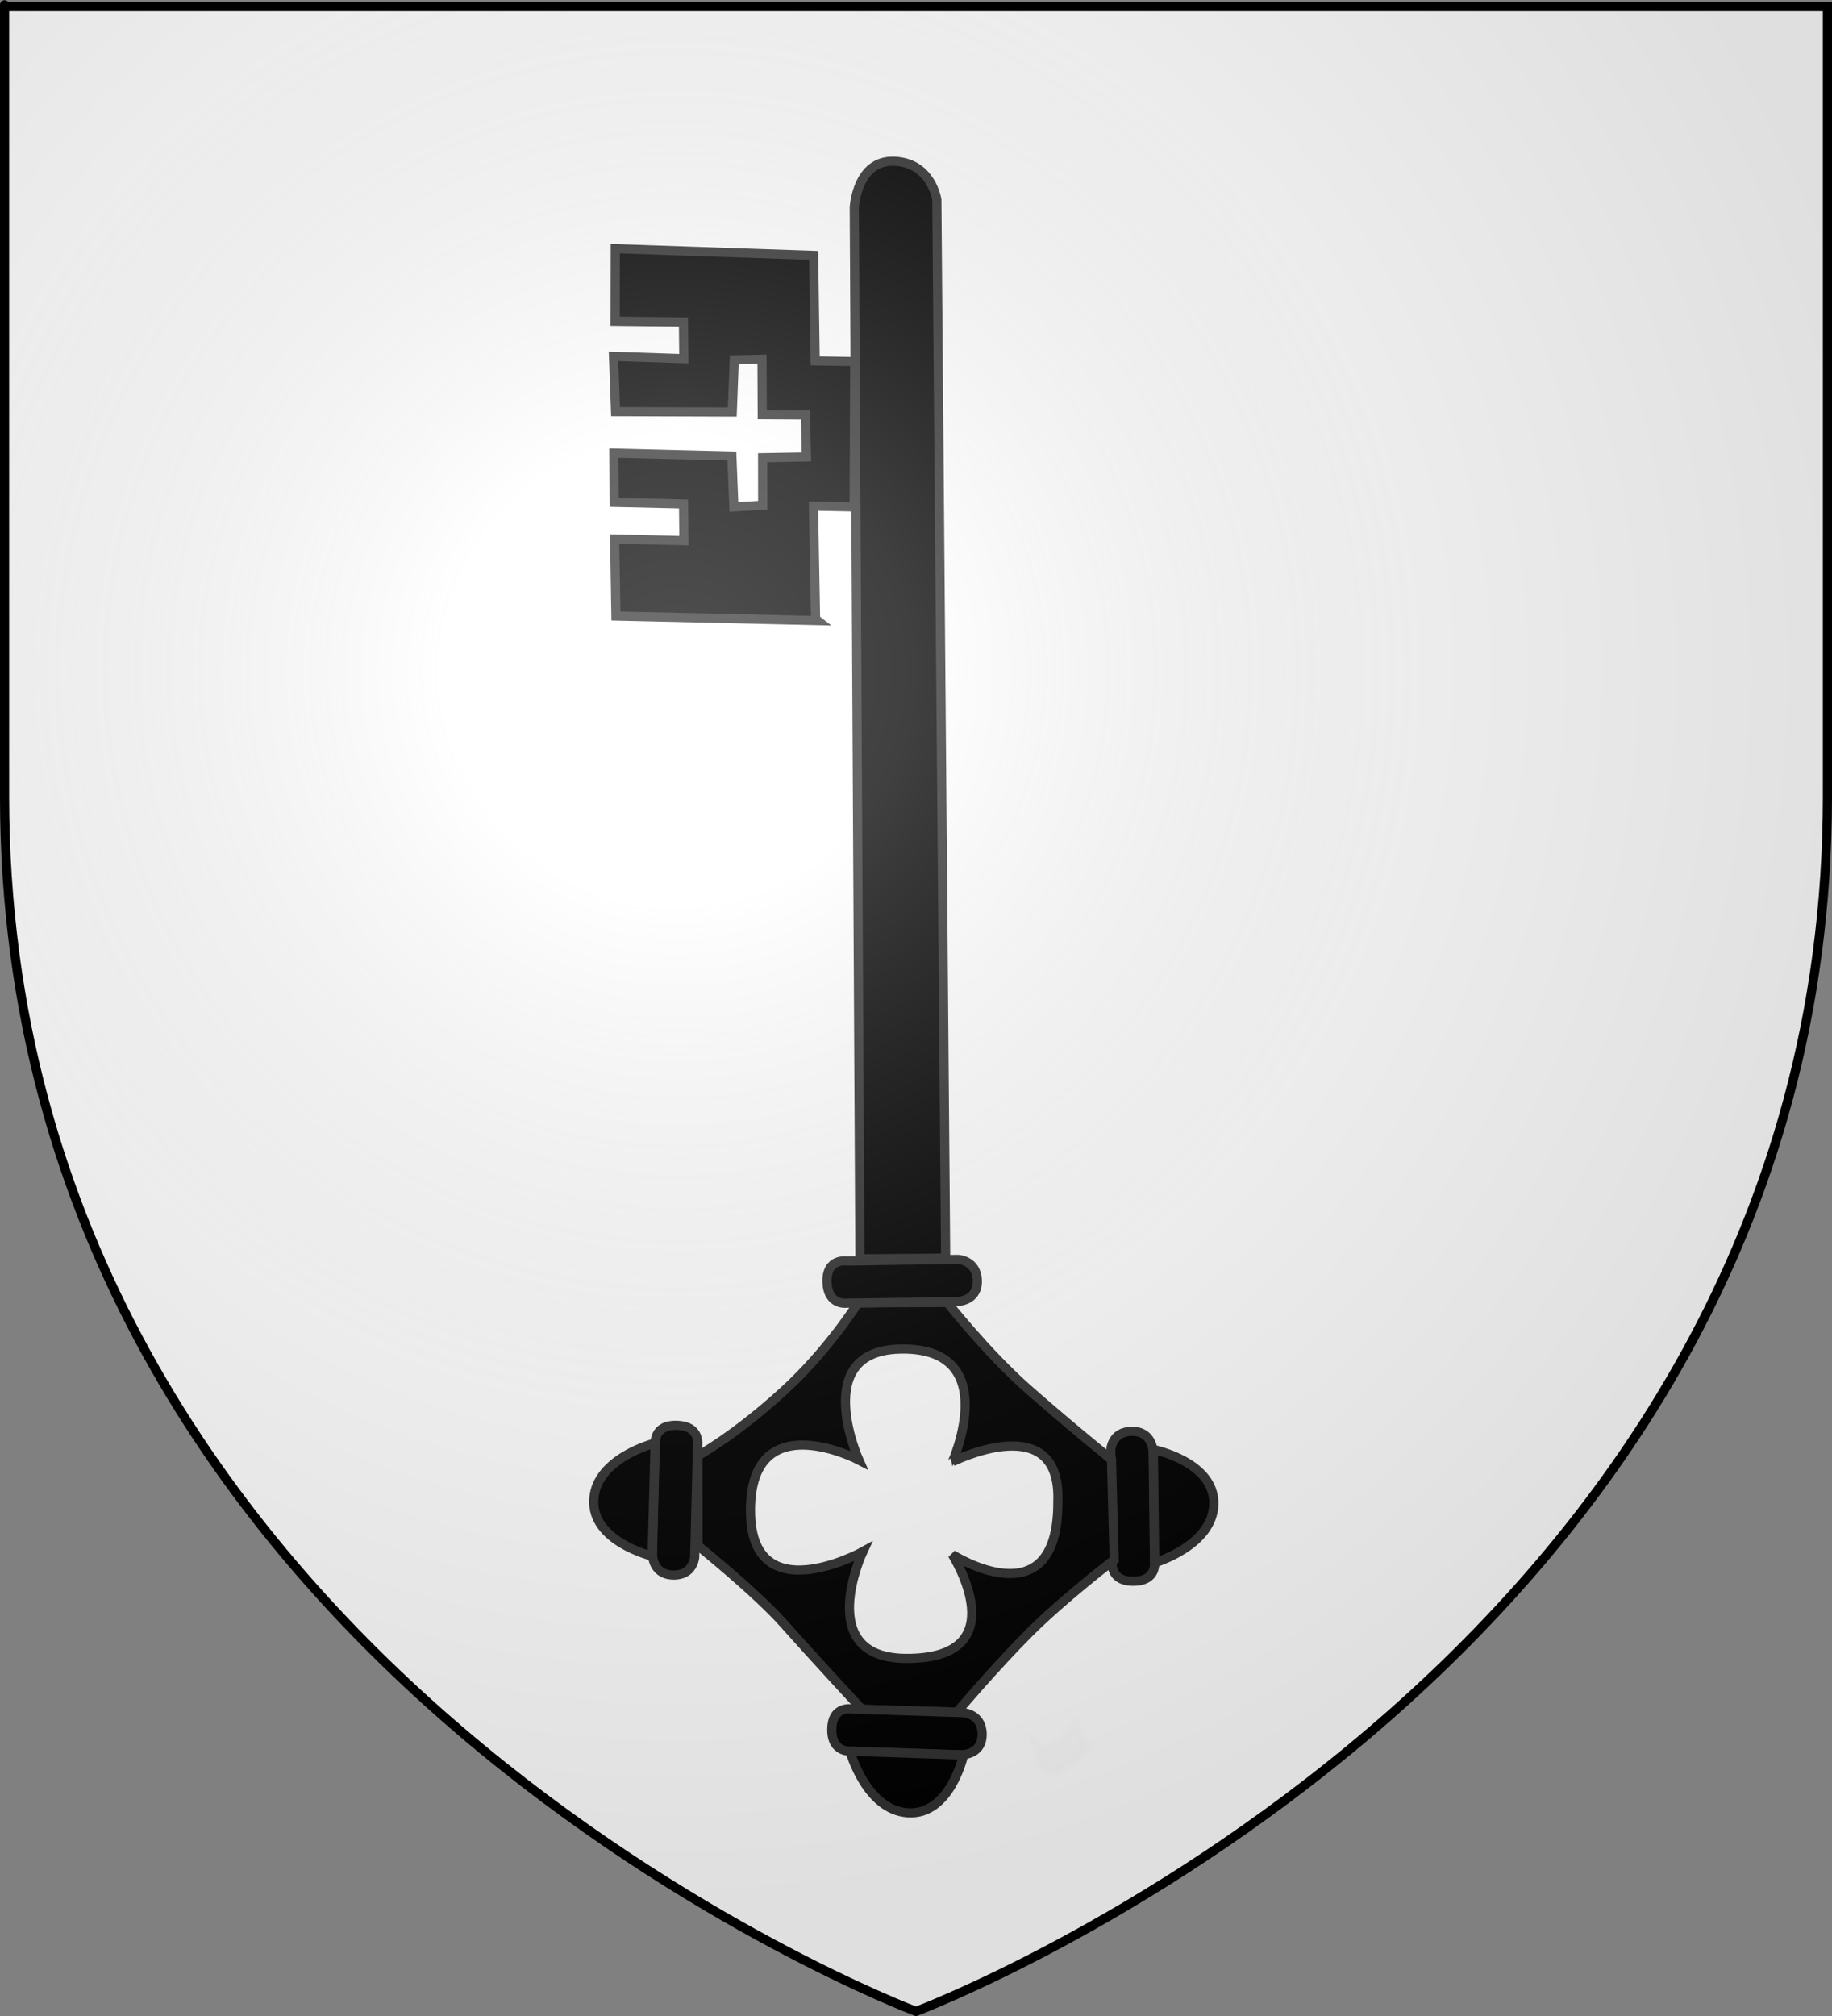 <?xml version="1.0" encoding="UTF-8" standalone="no"?>
<svg
   xmlns:dc="http://purl.org/dc/elements/1.1/"
   xmlns:cc="http://web.resource.org/cc/"
   xmlns:rdf="http://www.w3.org/1999/02/22-rdf-syntax-ns#"
   xmlns:svg="http://www.w3.org/2000/svg"
   xmlns="http://www.w3.org/2000/svg"
   xmlns:xlink="http://www.w3.org/1999/xlink"
   xmlns:sodipodi="http://sodipodi.sourceforge.net/DTD/sodipodi-0.dtd"
   xmlns:inkscape="http://www.inkscape.org/namespaces/inkscape"
   height="660"
   width="600"
   version="1.0"
   id="svg2"
   sodipodi:version="0.32"
   inkscape:version="0.44.1"
   sodipodi:docname="Neuwiller (68).svg"
   sodipodi:docbase="C:\Documents and Settings\Propriétaire\Mes documents\image blason\Blason du 68 à envoyer"
   inkscape:export-filename="/Users/olivier/Desktop/Blason Rouge/Blason_Vide_3D.png"
   inkscape:export-xdpi="144"
   inkscape:export-ydpi="144">
  <rect width="100%" height="100%" fill="#808080" stroke="none"/>
  <sodipodi:namedview
     inkscape:window-height="712"
     inkscape:window-width="1024"
     inkscape:pageshadow="2"
     inkscape:pageopacity="0.0"
     guidetolerance="10.0"
     gridtolerance="10.0"
     objecttolerance="10.0"
     borderopacity="1.0"
     bordercolor="#666666"
     pagecolor="#ffffff"
     id="base"
     showgrid="false"
     height="660px"
     inkscape:zoom="0.78484848"
     inkscape:cx="300"
     inkscape:cy="325.8973"
     inkscape:window-x="-4"
     inkscape:window-y="-4"
     inkscape:current-layer="layer2" />
  <desc
     id="desc4">Flag of Canton of Valais (Wallis)</desc>
  <defs
     id="defs6">
    <linearGradient
       id="linearGradient2893">
      <stop
         style="stop-color:white;stop-opacity:0.314;"
         offset="0"
         id="stop2895" />
      <stop
         id="stop2897"
         offset="0.19"
         style="stop-color:white;stop-opacity:0.251;" />
      <stop
         style="stop-color:#6b6b6b;stop-opacity:0.125;"
         offset="0.6"
         id="stop2901" />
      <stop
         style="stop-color:black;stop-opacity:0.125;"
         offset="1"
         id="stop2899" />
    </linearGradient>
    <linearGradient
       id="linearGradient2885">
      <stop
         id="stop2887"
         offset="0"
         style="stop-color:white;stop-opacity:1;" />
      <stop
         style="stop-color:white;stop-opacity:1;"
         offset="0.229"
         id="stop2891" />
      <stop
         id="stop2889"
         offset="1"
         style="stop-color:black;stop-opacity:1;" />
    </linearGradient>
    <linearGradient
       id="linearGradient2955">
      <stop
         id="stop2867"
         offset="0"
         style="stop-color:#fd0000;stop-opacity:1;" />
      <stop
         style="stop-color:#e77275;stop-opacity:0.659;"
         offset="0.5"
         id="stop2873" />
      <stop
         style="stop-color:black;stop-opacity:0.323;"
         offset="1"
         id="stop2959" />
    </linearGradient>
    <radialGradient
       inkscape:collect="always"
       xlink:href="#linearGradient2955"
       id="radialGradient2961"
       cx="225.524"
       cy="218.901"
       fx="225.524"
       fy="218.901"
       r="300"
       gradientTransform="matrix(-4.167939e-4,2.183,-1.884,-3.599562e-4,615.597,-289.121)"
       gradientUnits="userSpaceOnUse" />
    <polygon
       id="star"
       transform="scale(53,53)"
       points="0,-1 0.588,0.809 -0.951,-0.309 0.951,-0.309 -0.588,0.809 0,-1 " />
    <clipPath
       id="clip">
      <path
         d="M 0,-200 L 0,600 L 300,600 L 300,-200 L 0,-200 z "
         id="path10" />
    </clipPath>
    <radialGradient
       inkscape:collect="always"
       xlink:href="#linearGradient2955"
       id="radialGradient1911"
       gradientUnits="userSpaceOnUse"
       gradientTransform="matrix(-4.167939e-4,2.183,-1.884,-3.599562e-4,615.597,-289.121)"
       cx="225.524"
       cy="218.901"
       fx="225.524"
       fy="218.901"
       r="300" />
    <radialGradient
       inkscape:collect="always"
       xlink:href="#linearGradient2955"
       id="radialGradient2865"
       gradientUnits="userSpaceOnUse"
       gradientTransform="matrix(0,1.749,-1.593,-1.049767e-7,551.788,-191.29)"
       cx="225.524"
       cy="218.901"
       fx="225.524"
       fy="218.901"
       r="300" />
    <radialGradient
       inkscape:collect="always"
       xlink:href="#linearGradient2955"
       id="radialGradient2871"
       gradientUnits="userSpaceOnUse"
       gradientTransform="matrix(0,1.386,-1.323,-5.741131e-8,-158.082,-109.541)"
       cx="225.524"
       cy="218.901"
       fx="225.524"
       fy="218.901"
       r="300" />
    <radialGradient
       inkscape:collect="always"
       xlink:href="#linearGradient2893"
       id="radialGradient3163"
       gradientUnits="userSpaceOnUse"
       gradientTransform="matrix(1.353,0,0,1.349,-77.629,-85.747)"
       cx="221.445"
       cy="226.331"
       fx="221.445"
       fy="226.331"
       r="300" />
  </defs>
  <g
     inkscape:groupmode="layer"
     id="layer3"
     inkscape:label="Fond écu"
     style="display:inline">
    <path
       id="path2855"
       style="fill:white;fill-opacity:1;fill-rule:evenodd;stroke:none;stroke-width:1px;stroke-linecap:butt;stroke-linejoin:miter;stroke-opacity:1"
       d="M 300,658.5 C 300,658.5 598.5,546.18 598.5,260.728 C 598.5,-24.723 598.5,2.176 598.5,2.176 L 1.5,2.176 L 1.5,260.728 C 1.5,546.18 300,658.5 300,658.5 z "
       sodipodi:nodetypes="cccccc" />
  </g>
  <g
     inkscape:groupmode="layer"
     id="layer5"
     inkscape:label="Meubles 1"
     style="opacity:1;display:inline">
    <g
       id="g2194"
       transform="matrix(1.062,0,0,1.062,-14.364,13.451)"
       style="fill:black;fill-opacity:1;stroke:#313131;stroke-width:2.826;stroke-miterlimit:4;stroke-dasharray:none;stroke-opacity:1">
      <g
         id="g1945"
         style="fill:black;fill-opacity:1;stroke:#313131;stroke-width:2.826;stroke-miterlimit:4;stroke-dasharray:none;stroke-opacity:1">
        <path
           style="opacity:0.01;fill:black;fill-opacity:1;stroke:#313131;stroke-width:2.826;stroke-miterlimit:4;stroke-dasharray:none;stroke-opacity:1;display:inline"
           id="path11467"
           d="M 345.297,519.032 C 344.732,519.779 344.046,520.454 343.404,521.142 C 342.571,522.22 341.561,523.128 340.574,524.056 C 339.563,524.768 338.474,525.361 337.41,525.99 C 336.552,526.824 335.974,526.241 335.093,526.217 C 334.271,525.756 333.546,525.148 332.793,524.585 L 334.957,531.602 C 335.769,532.176 336.532,532.842 337.475,533.196 C 338.563,533.199 339.415,533.533 340.37,532.679 C 341.466,532.015 342.583,531.388 343.639,530.663 C 344.656,529.721 345.704,528.811 346.543,527.697 C 347.21,527.038 347.84,526.343 348.613,525.805 L 345.297,519.032 z " />
        <g
           style="fill:black;fill-opacity:1;stroke:#313131;stroke-width:4.018;stroke-miterlimit:4;stroke-dasharray:none;stroke-opacity:1"
           id="g11469"
           transform="matrix(-0.564,-0.429,-0.423,0.556,732.916,113.533)">
          <path
             sodipodi:nodetypes="ccsccsc"
             id="path11471"
             d="M 133.94,681.405 L 104.579,719.533 C 104.579,719.533 98.332,725.624 106.805,732.149 C 115.278,738.673 119.495,730.5 119.495,730.5 L 149.107,692.046 C 149.107,692.046 153.8,685.277 146.63,679.756 C 139.461,674.235 133.94,681.405 133.94,681.405 z "
             style="fill:black;fill-opacity:1;fill-rule:evenodd;stroke:#313131;stroke-width:4.018;stroke-linecap:butt;stroke-linejoin:miter;stroke-miterlimit:4;stroke-dasharray:none;stroke-opacity:1" />
          <path
             sodipodi:nodetypes="cscc"
             id="path11473"
             d="M 104.221,719.871 C 104.221,719.871 88.59,698.328 99.17,683.506 C 109.986,668.354 134.526,680.476 134.526,680.476 L 104.221,719.871 z "
             style="fill:black;fill-opacity:1;fill-rule:evenodd;stroke:#313131;stroke-width:4.018;stroke-linecap:butt;stroke-linejoin:miter;stroke-miterlimit:4;stroke-dasharray:none;stroke-opacity:1" />
        </g>
        <path
           id="path11475"
           transform="matrix(0.942,0,0,0.942,13.53,-12.67)"
           d="M 310.125,426.25 L 280.875,426.344 C 280.875,426.344 271.287,441.742 256.625,455.156 C 240.574,469.841 228.469,476.406 228.469,476.406 L 228.5,505.844 C 228.5,505.844 247.456,521.054 256.594,531.344 C 265.731,541.634 282.125,559.344 282.125,559.344 L 313.281,560.281 C 313.281,560.281 325.425,545.881 336.812,534.469 C 348.2,523.057 364.75,510.438 364.75,510.438 L 363.875,477.656 C 363.875,477.656 348.558,465.24 336.125,454.219 C 323.018,442.601 310.125,426.25 310.125,426.25 z M 295.875,441.469 C 328.163,441.676 311.813,478.344 311.812,478.344 C 311.812,478.344 347.508,460.471 346.312,491.469 C 346.487,530.914 311.75,508.719 311.75,508.719 C 311.75,508.719 333.554,542.969 296.5,542.719 C 266.157,542.514 282.469,507.781 282.469,507.781 C 282.469,507.781 245.438,528.168 245.688,493.938 C 245.939,459.411 281.156,477.781 281.156,477.781 C 281.156,477.781 265.19,442.333 294.312,441.5 C 294.85,441.485 295.362,441.465 295.875,441.469 z "
           style="fill:black;fill-opacity:1;fill-rule:evenodd;stroke:#313131;stroke-width:3;stroke-linecap:butt;stroke-linejoin:miter;stroke-miterlimit:4;stroke-dasharray:none;stroke-opacity:1" />
        <g
           style="fill:black;fill-opacity:1;stroke:#313131;stroke-width:4.018;stroke-miterlimit:4;stroke-dasharray:none;stroke-opacity:1;display:inline"
           id="g11479"
           transform="matrix(-0.564,-0.429,-0.423,0.556,684.77,188.931)">
          <g
             style="fill:black;fill-opacity:1;stroke:#313131;stroke-width:4.018;stroke-miterlimit:4;stroke-dasharray:none;stroke-opacity:1"
             id="g11481"
             transform="matrix(-3.191847e-2,-0.999,0.999,-3.191847e-2,-545.384,867.003)">
            <path
               style="fill:black;fill-opacity:1;fill-rule:evenodd;stroke:#313131;stroke-width:4.018;stroke-linecap:butt;stroke-linejoin:miter;stroke-miterlimit:4;stroke-dasharray:none;stroke-opacity:1"
               d="M 133.94,681.405 L 104.579,719.533 C 104.579,719.533 98.332,725.624 106.805,732.149 C 115.278,738.673 119.495,730.5 119.495,730.5 L 149.107,692.046 C 149.107,692.046 153.8,685.277 146.63,679.756 C 139.461,674.235 133.94,681.405 133.94,681.405 z "
               id="path11483"
               sodipodi:nodetypes="ccsccsc" />
            <path
               style="fill:black;fill-opacity:1;fill-rule:evenodd;stroke:#313131;stroke-width:4.018;stroke-linecap:butt;stroke-linejoin:miter;stroke-miterlimit:4;stroke-dasharray:none;stroke-opacity:1"
               d="M 104.221,719.871 C 104.221,719.871 88.59,698.328 99.17,683.506 C 109.986,668.354 134.526,680.476 134.526,680.476 L 104.221,719.871 z "
               id="path11485"
               sodipodi:nodetypes="cscc" />
          </g>
        </g>
        <g
           style="fill:black;fill-opacity:1;stroke:#313131;stroke-width:4.018;stroke-miterlimit:4;stroke-dasharray:none;stroke-opacity:1;display:inline"
           id="g11487"
           transform="matrix(0.547,0.45,0.444,-0.539,-161.077,773.284)">
          <path
             sodipodi:nodetypes="ccsccsc"
             id="path11489"
             d="M 133.94,681.405 L 104.579,719.533 C 104.579,719.533 98.332,725.624 106.805,732.149 C 115.278,738.673 119.495,730.5 119.495,730.5 L 149.107,692.046 C 149.107,692.046 153.8,685.277 146.63,679.756 C 139.461,674.235 133.94,681.405 133.94,681.405 z "
             style="fill:black;fill-opacity:1;fill-rule:evenodd;stroke:#313131;stroke-width:4.018;stroke-linecap:butt;stroke-linejoin:miter;stroke-miterlimit:4;stroke-dasharray:none;stroke-opacity:1" />
          <path
             sodipodi:nodetypes="cscc"
             id="path11491"
             d="M 104.221,719.871 C 104.221,719.871 88.59,698.328 99.17,683.506 C 109.986,668.354 134.526,680.476 134.526,680.476 L 104.221,719.871 z "
             style="fill:black;fill-opacity:1;fill-rule:evenodd;stroke:#313131;stroke-width:4.018;stroke-linecap:butt;stroke-linejoin:miter;stroke-miterlimit:4;stroke-dasharray:none;stroke-opacity:1" />
        </g>
        <path
           sodipodi:nodetypes="ccsccsc"
           id="path11493"
           d="M 308.734,388.566 L 274.838,389.065 C 274.838,389.065 268.779,390.021 268.566,382.515 C 268.353,375.008 274.759,376.069 274.759,376.069 L 308.944,375.566 C 308.944,375.566 314.747,375.769 314.927,382.121 C 315.107,388.472 308.734,388.566 308.734,388.566 z "
           style="fill:black;fill-opacity:1;fill-rule:evenodd;stroke:#313131;stroke-width:2.826;stroke-linecap:butt;stroke-linejoin:miter;stroke-miterlimit:4;stroke-dasharray:none;stroke-opacity:1;display:inline" />
        <path
           style="fill:black;fill-opacity:1;fill-rule:evenodd;stroke:#313131;stroke-width:2.826;stroke-linecap:butt;stroke-linejoin:miter;stroke-miterlimit:4;stroke-dasharray:none;stroke-opacity:1;display:inline"
           d="M 302.439,48.926 C 302.439,48.926 300.795,37.458 289.271,37.039 C 277.747,36.621 276.981,51.261 276.981,51.261 L 278.718,375.395 L 305.155,375.178 L 302.439,48.926 z "
           id="path11495"
           sodipodi:nodetypes="cscccc" />
        <path
           style="fill:black;fill-opacity:1;fill-rule:evenodd;stroke:#313131;stroke-width:2.826;stroke-linecap:butt;stroke-linejoin:miter;stroke-miterlimit:4;stroke-dasharray:none;stroke-opacity:1;display:inline"
           d="M 276.931,143.608 L 264.395,143.353 L 265.042,178.166 L 265.66,178.645 L 203.474,177.237 L 203.07,153.524 L 224.447,154.009 L 224.317,142.696 L 202.941,142.212 L 202.848,127.028 L 239.226,127.929 L 239.843,143.604 L 248.727,143.094 L 248.706,128.454 L 262.236,128.218 L 261.889,115.274 L 248.595,115.206 L 248.519,98.085 L 239.965,98.279 L 239.35,114.377 L 203.354,114.258 L 202.734,97.203 L 224.419,97.927 L 224.289,86.614 L 203.222,86.37 L 203.273,63.985 L 264.441,66.067 L 264.919,98.611 L 277.124,98.81 L 276.931,143.608 z "
           id="path11497"
           sodipodi:nodetypes="cccccccccccccccccccccccccccccc" />
      </g>
    </g>
  </g>
  <g
     inkscape:groupmode="layer"
     id="layer2"
     inkscape:label="Reflet final"
     style="display:inline"
     sodipodi:insensitive="true">
    <path
       sodipodi:nodetypes="cccccc"
       d="M 300,658.5 C 300,658.5 598.5,546.18 598.5,260.728 C 598.5,-24.723 598.5,2.176 598.5,2.176 L 1.5,2.176 L 1.5,260.728 C 1.5,546.18 300,658.5 300,658.5 z "
       style="opacity:1;fill:url(#radialGradient3163);fill-opacity:1;fill-rule:evenodd;stroke:none;stroke-width:1px;stroke-linecap:butt;stroke-linejoin:miter;stroke-opacity:1"
       id="path2875"
       inkscape:export-xdpi="144"
       inkscape:export-ydpi="144" />
  </g>
  <g
     inkscape:groupmode="layer"
     id="layer1"
     inkscape:label="Contour final"
     sodipodi:insensitive="true"
     style="display:inline">
    <path
       sodipodi:nodetypes="cccccc"
       d="M 300,658.5 C 300,658.5 1.5,546.18 1.5,260.728 C 1.5,-24.723 1.5,2.176 1.5,2.176 L 598.5,2.176 L 598.5,260.728 C 598.5,546.18 300,658.5 300,658.5 z "
       style="opacity:1;fill:none;fill-opacity:1;fill-rule:evenodd;stroke:black;stroke-width:3;stroke-linecap:butt;stroke-linejoin:miter;stroke-miterlimit:4;stroke-dasharray:none;stroke-opacity:1"
       id="path1411"
       inkscape:export-xdpi="144"
       inkscape:export-ydpi="144" />
  </g>
</svg>
